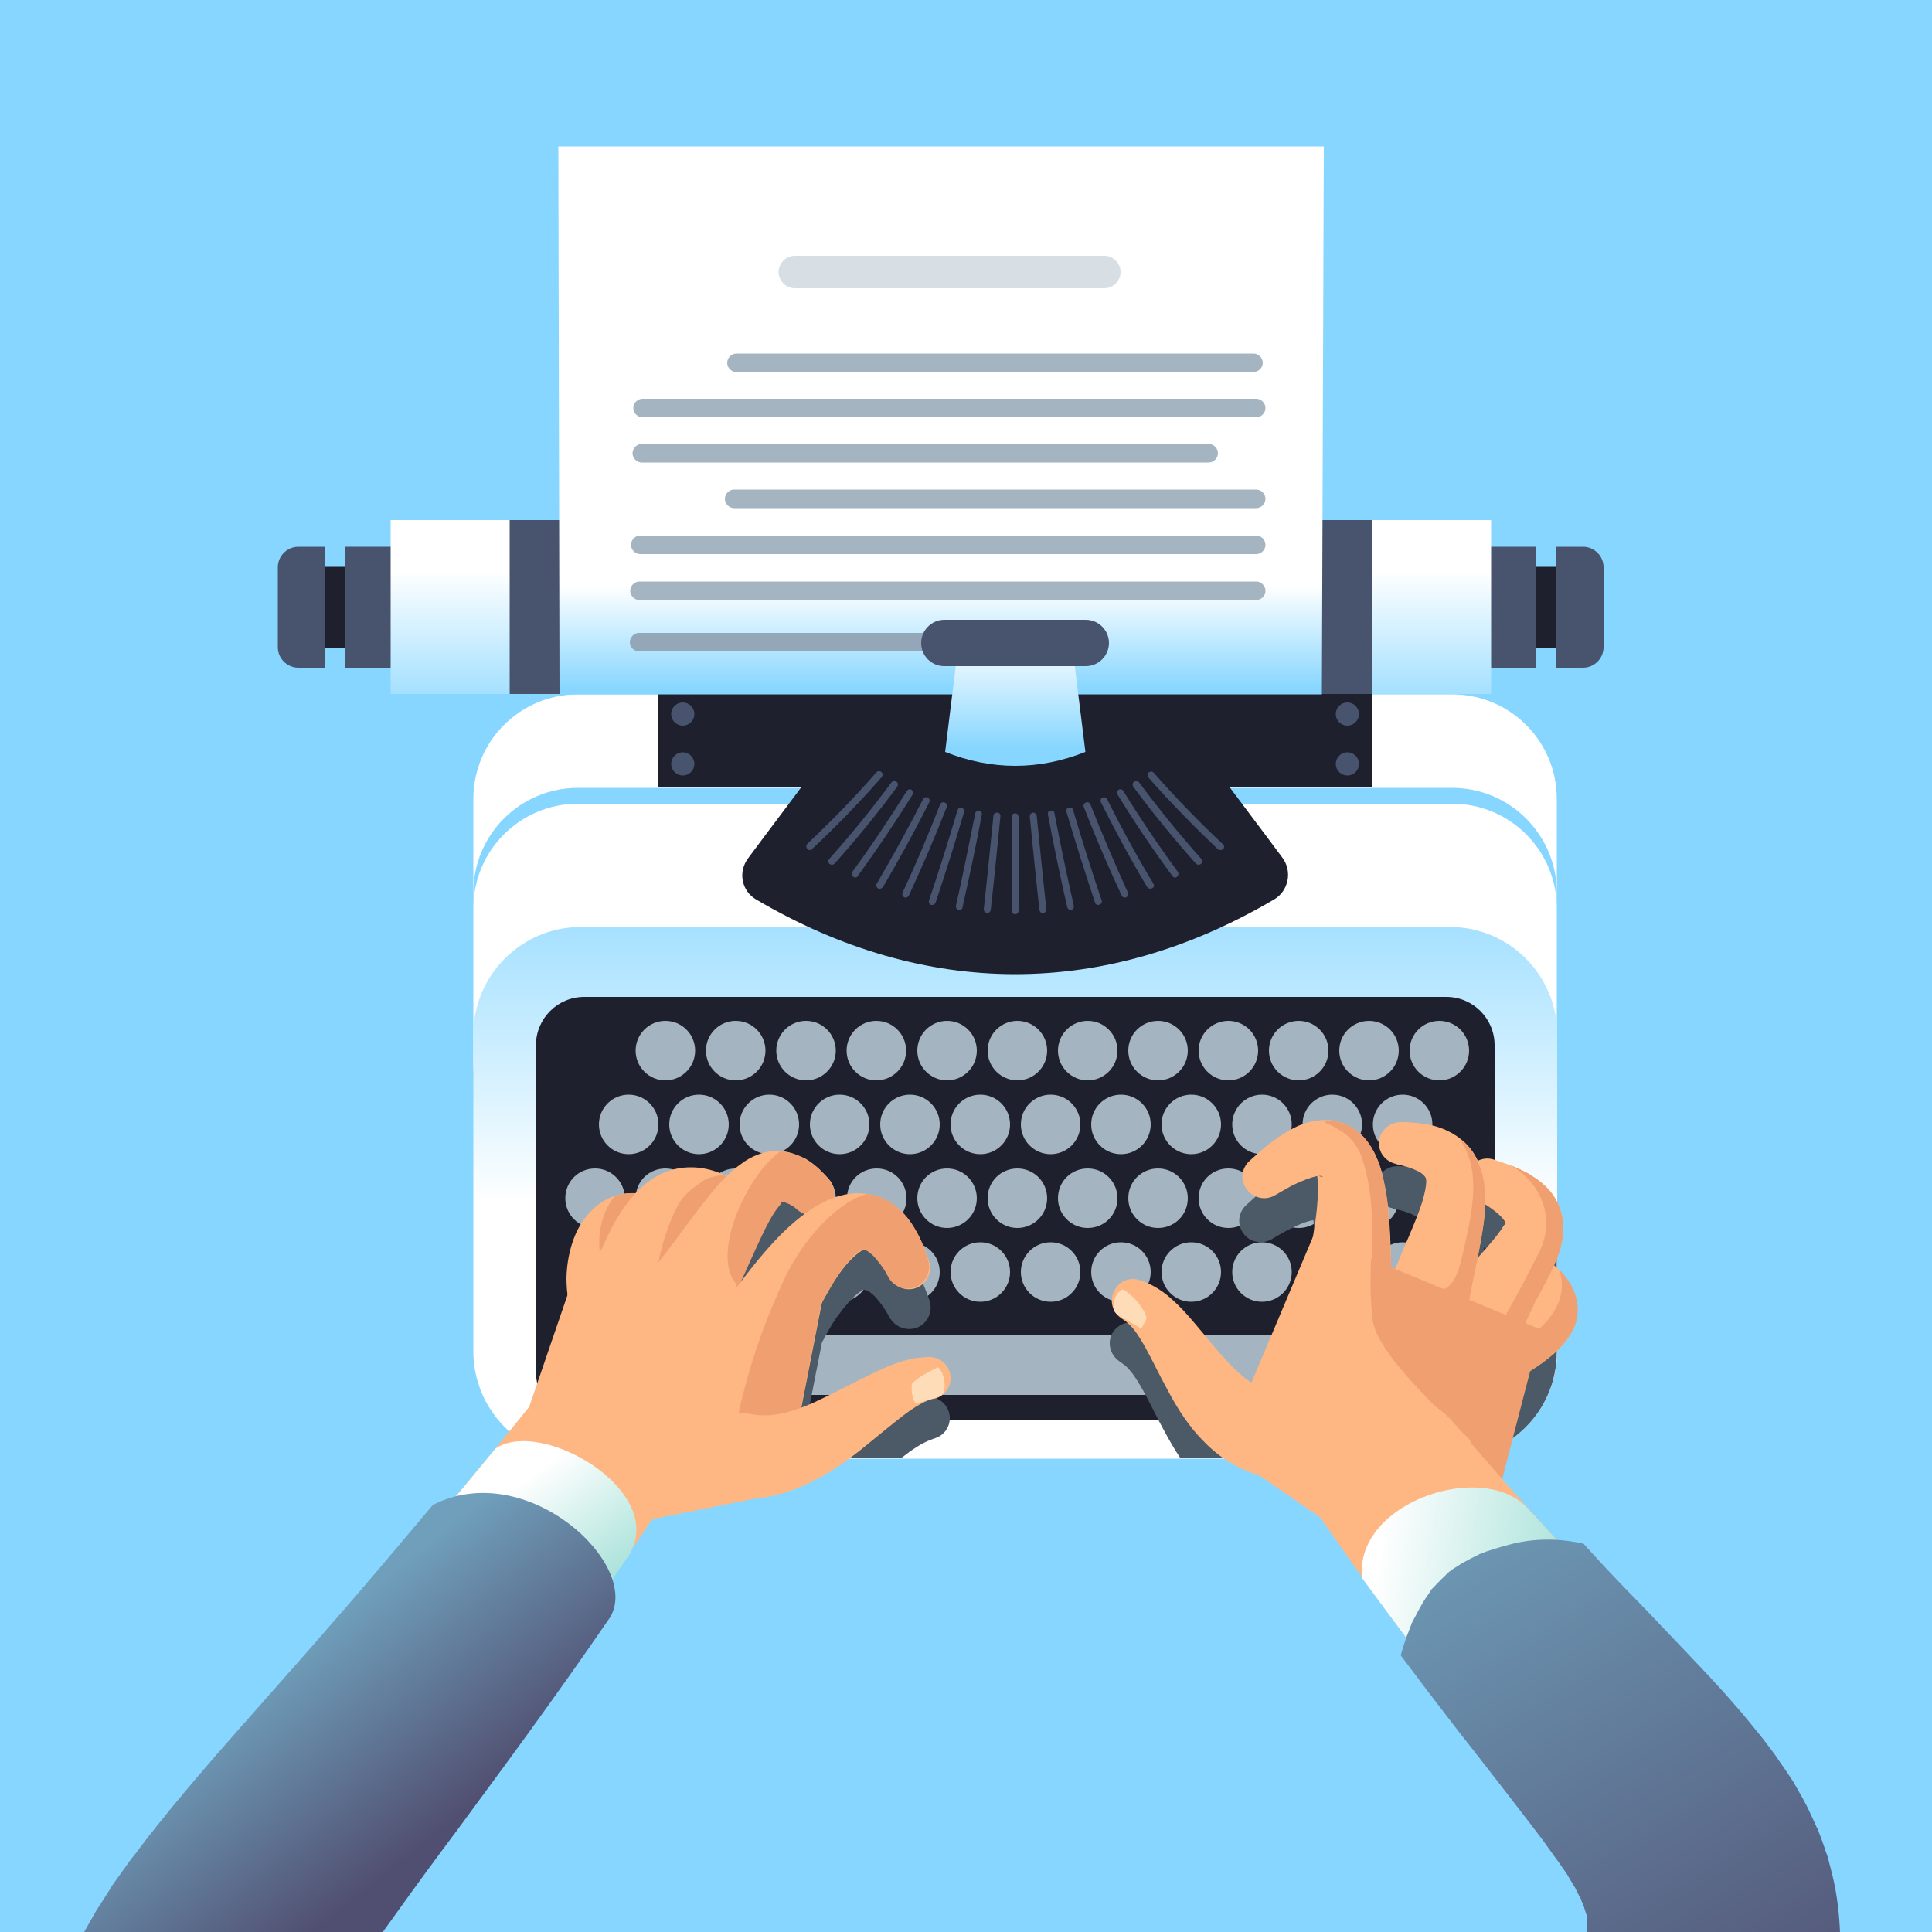 <?xml version="1.0" encoding="utf-8"?>
<!-- Generator: Adobe Illustrator 25.2.0, SVG Export Plug-In . SVG Version: 6.00 Build 0)  -->
<svg version="1.1" id="Layer_1" xmlns="http://www.w3.org/2000/svg" xmlns:xlink="http://www.w3.org/1999/xlink" x="0px" y="0px"
	 viewBox="0 0 500 500" style="enable-background:new 0 0 500 500;" xml:space="preserve">
<style type="text/css">
	.st0{fill:#86D6FF;}
	.st1{fill:#FFFFFF;}
	.st2{fill:#1F202D;}
	.st3{fill:url(#SVGID_1_);}
	.st4{fill:#A4B4C0;}
	.st5{fill:#48546E;}
	.st6{fill:url(#SVGID_2_);}
	.st7{fill:url(#SVGID_3_);}
	.st8{fill:#D8DFE4;}
	.st9{fill:#93A7B8;}
	.st10{fill:url(#SVGID_4_);}
	.st11{fill:#4C5966;}
	.st12{fill:#FEB782;}
	.st13{fill:#F09F70;}
	.st14{fill:url(#SVGID_5_);}
	.st15{fill:url(#SVGID_6_);}
	.st16{fill:#FFDCB8;}
	.st17{fill:url(#SVGID_7_);}
	.st18{fill:url(#SVGID_8_);}
</style>
<g>
	<rect class="st0" width="500" height="500"/>
	<g>
		<path class="st1" d="M402.9,275.3v-68.5c0-15-12.1-27.1-27.1-27.1H149.6c-15,0-27.1,12.1-27.1,27.1v68.5c0,15,12.1,27.1,27.1,27.1
			h226.2C390.8,302.4,402.9,290.3,402.9,275.3z"/>
		<path class="st0" d="M375.8,203.9H149.6c-15,0-27.1,12.1-27.1,27.1v4.1c0-15,12.1-27.1,27.1-27.1h226.2c15,0,27.1,12.1,27.1,27.1
			V231C402.9,216.1,390.8,203.9,375.8,203.9z"/>
		<rect x="170.4" y="179.6" class="st2" width="184.7" height="24.2"/>
		<linearGradient id="SVGID_1_" gradientUnits="userSpaceOnUse" x1="262.721" y1="311.726" x2="262.721" y2="211.543">
			<stop  offset="0" style="stop-color:#FFFFFF"/>
			<stop  offset="0.974" style="stop-color:#86D6FF"/>
		</linearGradient>
		<path class="st3" d="M122.5,267.7v82c0,15.3,12.4,27.8,27.8,27.8h224.9c15.3,0,27.8-12.4,27.8-27.8v-82
			c0-15.3-12.4-27.8-27.8-27.8H150.3C135,239.9,122.5,252.4,122.5,267.7z"/>
		<g>
			<path class="st2" d="M151.2,367.6h223.1c6.9,0,12.5-5.6,12.5-12.5v-84.6c0-6.9-5.6-12.5-12.5-12.5H151.2
				c-6.9,0-12.5,5.6-12.5,12.5v84.6C138.7,362,144.2,367.6,151.2,367.6z"/>
			<g>
				<g>
					<circle class="st4" cx="172.2" cy="271.9" r="7.7"/>
					<circle class="st4" cx="190.4" cy="271.9" r="7.7"/>
					<circle class="st4" cx="208.6" cy="271.9" r="7.7"/>
					<circle class="st4" cx="226.8" cy="271.9" r="7.7"/>
					<circle class="st4" cx="245.1" cy="271.9" r="7.7"/>
					<circle class="st4" cx="263.3" cy="271.9" r="7.7"/>
					<circle class="st4" cx="281.5" cy="271.9" r="7.7"/>
					<circle class="st4" cx="299.7" cy="271.9" r="7.7"/>
					<circle class="st4" cx="317.9" cy="271.9" r="7.7"/>
					<circle class="st4" cx="336.1" cy="271.9" r="7.7"/>
					<circle class="st4" cx="354.3" cy="271.9" r="7.7"/>
					<circle class="st4" cx="372.5" cy="271.9" r="7.7"/>
				</g>
				<g>
					<circle class="st4" cx="162.7" cy="291" r="7.7"/>
					<circle class="st4" cx="180.9" cy="291" r="7.7"/>
					<circle class="st4" cx="199.1" cy="291" r="7.7"/>
					<circle class="st4" cx="217.3" cy="291" r="7.7"/>
					<circle class="st4" cx="235.5" cy="291" r="7.7"/>
					<circle class="st4" cx="253.7" cy="291" r="7.7"/>
					<circle class="st4" cx="271.9" cy="291" r="7.7"/>
					<circle class="st4" cx="290.1" cy="291" r="7.7"/>
					<circle class="st4" cx="308.3" cy="291" r="7.7"/>
					<circle class="st4" cx="326.6" cy="291" r="7.7"/>
					<circle class="st4" cx="344.8" cy="291" r="7.7"/>
					<circle class="st4" cx="363" cy="291" r="7.7"/>
				</g>
				<g>
					<path class="st4" d="M146.3,310.1c0,4.2,3.4,7.7,7.7,7.7s7.7-3.4,7.7-7.7c0-4.2-3.4-7.7-7.7-7.7S146.3,305.8,146.3,310.1z"/>
					<path class="st4" d="M164.5,310.1c0,4.2,3.4,7.7,7.7,7.7s7.7-3.4,7.7-7.7c0-4.2-3.4-7.7-7.7-7.7S164.5,305.8,164.5,310.1z"/>
					<path class="st4" d="M182.7,310.1c0,4.2,3.4,7.7,7.7,7.7s7.7-3.4,7.7-7.7c0-4.2-3.4-7.7-7.7-7.7S182.7,305.8,182.7,310.1z"/>
					<path class="st4" d="M200.9,310.1c0,4.2,3.4,7.7,7.7,7.7s7.7-3.4,7.7-7.7c0-4.2-3.4-7.7-7.7-7.7S200.9,305.8,200.9,310.1z"/>
					<path class="st4" d="M219.2,310.1c0,4.2,3.4,7.7,7.7,7.7s7.7-3.4,7.7-7.7c0-4.2-3.4-7.7-7.7-7.7S219.2,305.8,219.2,310.1z"/>
					<path class="st4" d="M237.4,310.1c0,4.2,3.4,7.7,7.7,7.7c4.2,0,7.7-3.4,7.7-7.7c0-4.2-3.4-7.7-7.7-7.7
						C240.8,302.4,237.4,305.8,237.4,310.1z"/>
					<path class="st4" d="M255.6,310.1c0,4.2,3.4,7.7,7.7,7.7c4.2,0,7.7-3.4,7.7-7.7c0-4.2-3.4-7.7-7.7-7.7
						C259,302.4,255.6,305.8,255.6,310.1z"/>
					<path class="st4" d="M273.8,310.1c0,4.2,3.4,7.7,7.7,7.7s7.7-3.4,7.7-7.7c0-4.2-3.4-7.7-7.7-7.7S273.8,305.8,273.8,310.1z"/>
					<path class="st4" d="M292,310.1c0,4.2,3.4,7.7,7.7,7.7s7.7-3.4,7.7-7.7c0-4.2-3.4-7.7-7.7-7.7S292,305.8,292,310.1z"/>
					<path class="st4" d="M310.2,310.1c0,4.2,3.4,7.7,7.7,7.7s7.7-3.4,7.7-7.7c0-4.2-3.4-7.7-7.7-7.7S310.2,305.8,310.2,310.1z"/>
					<path class="st4" d="M328.4,310.1c0,4.2,3.4,7.7,7.7,7.7s7.7-3.4,7.7-7.7c0-4.2-3.4-7.7-7.7-7.7S328.4,305.8,328.4,310.1z"/>
					<path class="st4" d="M346.6,310.1c0,4.2,3.4,7.7,7.7,7.7s7.7-3.4,7.7-7.7c0-4.2-3.4-7.7-7.7-7.7S346.6,305.8,346.6,310.1z"/>
				</g>
				<g>
					<circle class="st4" cx="162.7" cy="329.2" r="7.7"/>
					<circle class="st4" cx="180.9" cy="329.2" r="7.7"/>
					<circle class="st4" cx="199.1" cy="329.2" r="7.7"/>
					<circle class="st4" cx="217.3" cy="329.2" r="7.7"/>
					<circle class="st4" cx="235.5" cy="329.2" r="7.7"/>
					<circle class="st4" cx="253.7" cy="329.2" r="7.7"/>
					<circle class="st4" cx="271.9" cy="329.2" r="7.7"/>
					<circle class="st4" cx="290.1" cy="329.2" r="7.7"/>
					<circle class="st4" cx="308.3" cy="329.2" r="7.7"/>
					<circle class="st4" cx="326.6" cy="329.2" r="7.7"/>
					<circle class="st4" cx="344.8" cy="329.2" r="7.7"/>
					<circle class="st4" cx="363" cy="329.2" r="7.7"/>
				</g>
				<path class="st4" d="M337.1,361H188.6c-4.2,0-7.7-3.4-7.7-7.7l0,0c0-4.2,3.4-7.7,7.7-7.7h148.5c4.2,0,7.7,3.4,7.7,7.7l0,0
					C344.8,357.6,341.3,361,337.1,361z"/>
			</g>
		</g>
		<g>
			<path class="st2" d="M195.7,232.8c43.7,25.7,90.2,25.8,134,0c3.8-2.2,4.8-7.3,2.2-10.8c-5.4-7.3-10.9-14.5-16.3-21.8
				c-2.2-2.9-9.4-2-9.4-2l-86.8,0c0,0-7.2-1-9.4,2c-5.4,7.3-10.9,14.5-16.3,21.8C190.9,225.6,191.9,230.6,195.7,232.8z"/>
			<g>
				<g>
					<path class="st5" d="M209.6,220c-0.2,0-0.5-0.1-0.7-0.3c-0.3-0.4-0.3-0.9,0-1.3c6.3-5.9,12.3-12.1,17.9-18.5
						c0.3-0.4,0.9-0.4,1.3-0.1c0.4,0.3,0.4,0.9,0.1,1.3c-5.6,6.4-11.7,12.7-18,18.6C210.1,220,209.8,220,209.6,220z"/>
				</g>
				<g>
					<path class="st5" d="M215.3,223.8c-0.2,0-0.4-0.1-0.6-0.2c-0.4-0.3-0.4-0.9-0.1-1.3c5.7-6.4,11.1-13,16.1-19.8
						c0.3-0.4,0.9-0.5,1.3-0.2c0.4,0.3,0.5,0.9,0.2,1.3c-5,6.8-10.5,13.5-16.2,19.9C215.8,223.7,215.5,223.8,215.3,223.8z"/>
				</g>
				<g>
					<path class="st5" d="M221.3,227.1c-0.2,0-0.4-0.1-0.5-0.2c-0.4-0.3-0.5-0.9-0.2-1.3c5-6.8,9.7-13.9,14.1-20.9
						c0.3-0.4,0.8-0.6,1.2-0.3c0.4,0.3,0.6,0.8,0.3,1.2c-4.4,7.1-9.2,14.2-14.2,21.1C221.9,227,221.6,227.1,221.3,227.1z"/>
				</g>
				<g>
					<path class="st5" d="M227.7,230c-0.2,0-0.3,0-0.5-0.1c-0.4-0.3-0.6-0.8-0.3-1.2c4.2-7.2,8.3-14.6,12-21.9
						c0.2-0.4,0.8-0.6,1.2-0.4c0.4,0.2,0.6,0.8,0.4,1.2c-3.7,7.4-7.8,14.8-12,22C228.3,229.8,228,230,227.7,230z"/>
				</g>
				<g>
					<path class="st5" d="M234.4,232.3c-0.1,0-0.3,0-0.4-0.1c-0.4-0.2-0.6-0.7-0.4-1.2c3.5-7.5,6.7-15.1,9.7-22.8
						c0.2-0.5,0.7-0.7,1.2-0.5c0.5,0.2,0.7,0.7,0.5,1.2c-3,7.7-6.3,15.3-9.8,22.9C235,232.1,234.7,232.3,234.4,232.3z"/>
				</g>
				<g>
					<path class="st5" d="M241.3,234.2c-0.1,0-0.2,0-0.3,0c-0.5-0.2-0.7-0.7-0.6-1.1c2.6-7.7,5.1-15.6,7.4-23.4
						c0.1-0.5,0.6-0.7,1.1-0.6c0.5,0.1,0.7,0.6,0.6,1.1c-2.3,7.8-4.8,15.7-7.4,23.5C242,233.9,241.6,234.2,241.3,234.2z"/>
				</g>
				<g>
					<path class="st5" d="M248.3,235.5c-0.1,0-0.1,0-0.2,0c-0.5-0.1-0.8-0.6-0.7-1.1c1.8-7.9,3.4-16,5-23.9c0.1-0.5,0.6-0.8,1-0.7
						c0.5,0.1,0.8,0.6,0.7,1c-1.5,8-3.2,16-5,24C249.1,235.2,248.7,235.5,248.3,235.5z"/>
				</g>
				<g>
					<path class="st5" d="M255.5,236.3C255.5,236.3,255.4,236.3,255.5,236.3c-0.6-0.1-0.9-0.5-0.9-1c0.9-8.1,1.7-16.2,2.5-24.2
						c0-0.5,0.5-0.8,1-0.8c0.5,0,0.9,0.5,0.8,1c-0.8,8-1.6,16.2-2.5,24.2C256.3,236,255.9,236.3,255.5,236.3z"/>
				</g>
				<g>
					<path class="st5" d="M262.7,236.6c-0.5,0-0.9-0.4-0.9-0.9v-24.3c0-0.5,0.4-0.9,0.9-0.9c0.5,0,0.9,0.4,0.9,0.9v24.3
						C263.6,236.2,263.2,236.6,262.7,236.6z"/>
				</g>
				<g>
					<path class="st5" d="M269.9,236.3c-0.5,0-0.8-0.3-0.9-0.8c-0.9-8.1-1.7-16.2-2.5-24.2c0-0.5,0.3-0.9,0.8-1c0.5,0,0.9,0.3,1,0.8
						c0.8,8,1.6,16.1,2.5,24.2C270.9,235.8,270.5,236.2,269.9,236.3C270,236.3,270,236.3,269.9,236.3z"/>
				</g>
				<g>
					<path class="st5" d="M277.1,235.5c-0.4,0-0.8-0.3-0.9-0.7c-1.8-7.9-3.5-16-5-24c-0.1-0.5,0.2-1,0.7-1c0.5-0.1,1,0.2,1,0.7
						c1.5,7.9,3.2,16,5,23.9c0.1,0.5-0.2,1-0.7,1.1C277.2,235.5,277.2,235.5,277.1,235.5z"/>
				</g>
				<g>
					<path class="st5" d="M284.2,234.2c-0.4,0-0.7-0.2-0.8-0.6c-2.6-7.8-5.1-15.7-7.4-23.5c-0.1-0.5,0.1-1,0.6-1.1
						c0.5-0.1,1,0.1,1.1,0.6c2.3,7.8,4.8,15.7,7.4,23.4c0.2,0.5-0.1,1-0.6,1.1C284.4,234.2,284.3,234.2,284.2,234.2z"/>
				</g>
				<g>
					<path class="st5" d="M291.1,232.3c-0.3,0-0.7-0.2-0.8-0.5c-3.5-7.5-6.8-15.2-9.8-22.9c-0.2-0.5,0-1,0.5-1.2
						c0.5-0.2,1,0,1.2,0.5c3,7.6,6.3,15.3,9.7,22.8c0.2,0.4,0,1-0.4,1.2C291.3,232.3,291.2,232.3,291.1,232.3z"/>
				</g>
				<g>
					<path class="st5" d="M297.7,230c-0.3,0-0.6-0.2-0.8-0.4c-4.3-7.2-8.3-14.6-12-22c-0.2-0.4,0-1,0.4-1.2c0.4-0.2,1,0,1.2,0.4
						c3.7,7.4,7.7,14.8,12,21.9c0.3,0.4,0.1,1-0.3,1.2C298,229.9,297.9,230,297.7,230z"/>
				</g>
				<g>
					<path class="st5" d="M304.1,227.1c-0.3,0-0.5-0.1-0.7-0.4c-5-6.8-9.8-13.9-14.2-21.1c-0.3-0.4-0.1-1,0.3-1.2
						c0.4-0.3,1-0.1,1.2,0.3c4.4,7.1,9.1,14.1,14.1,20.9c0.3,0.4,0.2,1-0.2,1.3C304.5,227.1,304.3,227.1,304.1,227.1z"/>
				</g>
				<g>
					<path class="st5" d="M310.2,223.8c-0.2,0-0.5-0.1-0.7-0.3c-5.7-6.4-11.2-13.1-16.2-19.9c-0.3-0.4-0.2-1,0.2-1.3
						c0.4-0.3,1-0.2,1.3,0.2c5,6.7,10.4,13.4,16.1,19.8c0.3,0.4,0.3,0.9-0.1,1.3C310.6,223.7,310.4,223.8,310.2,223.8z"/>
				</g>
				<g>
					<path class="st5" d="M315.8,220c-0.2,0-0.4-0.1-0.6-0.2c-6.3-6-12.4-12.2-18-18.6c-0.3-0.4-0.3-0.9,0.1-1.3
						c0.4-0.3,0.9-0.3,1.3,0.1c5.6,6.4,11.6,12.6,17.9,18.5c0.4,0.3,0.4,0.9,0,1.3C316.3,219.9,316.1,220,315.8,220z"/>
				</g>
			</g>
		</g>
		<g>
			<rect x="75.8" y="146.7" class="st2" width="335.4" height="21"/>
			<g>
				<path class="st5" d="M402.8,141.5v31.3h6.9c2.9,0,5.3-2.4,5.3-5.3v-20.7c0-2.9-2.4-5.3-5.3-5.3H402.8z"/>
				<path class="st5" d="M84.1,141.5v31.3h-6.9c-2.9,0-5.3-2.4-5.3-5.3v-20.7c0-2.9,2.4-5.3,5.3-5.3H84.1z"/>
			</g>
			<rect x="89.4" y="141.5" class="st5" width="308.2" height="31.3"/>
			<linearGradient id="SVGID_2_" gradientUnits="userSpaceOnUse" x1="243.465" y1="147.787" x2="243.465" y2="191.437">
				<stop  offset="0" style="stop-color:#FFFFFF"/>
				<stop  offset="0.974" style="stop-color:#86D6FF"/>
			</linearGradient>
			<rect x="101.1" y="134.6" class="st6" width="284.8" height="45"/>
			<rect x="131.9" y="134.6" class="st5" width="223.1" height="45"/>
		</g>
		<g>
			<linearGradient id="SVGID_3_" gradientUnits="userSpaceOnUse" x1="243.591" y1="151.577" x2="243.591" y2="179.221">
				<stop  offset="0" style="stop-color:#FFFFFF"/>
				<stop  offset="0.974" style="stop-color:#86D6FF"/>
			</linearGradient>
			<polygon class="st7" points="144.8,179.7 342.1,179.7 342.6,37.9 144.5,37.9 			"/>
			<g>
				<g>
					<path class="st8" d="M285.8,74.6h-80.1c-2.3,0-4.2-1.9-4.2-4.2c0-2.3,1.9-4.2,4.2-4.2h80.1c2.3,0,4.2,1.9,4.2,4.2
						C290,72.7,288.1,74.6,285.8,74.6z"/>
				</g>
				<g>
					<path class="st4" d="M324.3,96.3H190.6c-1.3,0-2.4-1.1-2.4-2.4s1.1-2.4,2.4-2.4h133.8c1.3,0,2.4,1.1,2.4,2.4
						S325.7,96.3,324.3,96.3z"/>
				</g>
				<g>
					<path class="st4" d="M325.1,108H166.3c-1.3,0-2.4-1.1-2.4-2.4s1.1-2.4,2.4-2.4h158.8c1.3,0,2.4,1.1,2.4,2.4
						S326.4,108,325.1,108z"/>
				</g>
				<g>
					<path class="st4" d="M312.8,119.7H166.1c-1.3,0-2.4-1.1-2.4-2.4s1.1-2.4,2.4-2.4h146.7c1.3,0,2.4,1.1,2.4,2.4
						S314.1,119.7,312.8,119.7z"/>
				</g>
				<g>
					<path class="st4" d="M325.1,131.5H190c-1.3,0-2.4-1.1-2.4-2.4s1.1-2.4,2.4-2.4h135.1c1.3,0,2.4,1.1,2.4,2.4
						S326.4,131.5,325.1,131.5z"/>
				</g>
				<g>
					<path class="st4" d="M325.1,143.4H165.7c-1.3,0-2.4-1.1-2.4-2.4c0-1.3,1.1-2.4,2.4-2.4h159.4c1.3,0,2.4,1.1,2.4,2.4
						C327.5,142.3,326.4,143.4,325.1,143.4z"/>
				</g>
				<g>
					<path class="st4" d="M325.1,155.3H165.5c-1.3,0-2.4-1.1-2.4-2.4s1.1-2.4,2.4-2.4h159.6c1.3,0,2.4,1.1,2.4,2.4
						S326.4,155.3,325.1,155.3z"/>
				</g>
				<g>
					<path class="st9" d="M268.8,168.6H165.4c-1.3,0-2.4-1.1-2.4-2.4s1.1-2.4,2.4-2.4h103.4c1.3,0,2.4,1.1,2.4,2.4
						S270.1,168.6,268.8,168.6z"/>
				</g>
			</g>
		</g>
		<g>
			<linearGradient id="SVGID_4_" gradientUnits="userSpaceOnUse" x1="262.722" y1="165.474" x2="262.722" y2="194.415">
				<stop  offset="0" style="stop-color:#FFFFFF"/>
				<stop  offset="0.974" style="stop-color:#86D6FF"/>
			</linearGradient>
			<path class="st10" d="M244.6,194.6c12.1,4.8,24.2,4.8,36.3,0l-3.6-29.1h-29.1L244.6,194.6z"/>
			<path class="st5" d="M244.4,172.4H281c3.3,0,6-2.7,6-6l0,0c0-3.3-2.7-6-6-6h-36.6c-3.3,0-6,2.7-6,6l0,0
				C238.4,169.8,241.1,172.4,244.4,172.4z"/>
		</g>
		<g>
			<circle class="st5" cx="176.7" cy="184.8" r="3"/>
			<circle class="st5" cx="176.7" cy="197.7" r="3"/>
		</g>
		<g>
			<circle class="st5" cx="348.7" cy="184.8" r="3"/>
			<circle class="st5" cx="348.7" cy="197.7" r="3"/>
		</g>
	</g>
	<g>
		<path class="st11" d="M134.8,377.3h98.5c1.3-1,2.6-2,3.9-2.8c1.5-1,2.9-1.6,4-2l0.8-0.3c2.3-0.7,3.9-2.9,3.8-5.4
			c-0.1-3-2.7-5.4-5.7-5.3c-3.1,0.1-5.9,0.9-8.2,1.7c-2.4,0.9-4.6,1.9-6.6,2.9c-4.1,2-7.9,4.1-11.6,5.8c-2.1,1-4.2,1.9-6.3,2.7
			l5.3-27.1c0,0,0-0.1,0-0.1c0.1-0.1,0.1-0.2,0.2-0.3c0.4-0.8,0.9-1.6,1.3-2.4c0.1-0.2,0.3-0.4,0.4-0.7c0.1-0.2,0.2-0.3,0.3-0.5
			c0.3-0.5,0.6-1.1,1-1.6c0.3-0.5,0.7-1.1,1.1-1.6c0,0,0-0.1,0.1-0.1c0.4-0.5,0.7-1,1.1-1.5c0.1-0.1,0.1-0.1,0.2-0.2
			c0.7-0.9,1.5-1.8,2.2-2.5c0.7-0.7,1.4-1.3,1.9-1.6c0,0,0,0,0,0c0.1-0.1,0.2-0.2,0.3-0.2c0,0,0,0,0,0l0.1-0.1c0,0,0.1,0,0.1-0.1
			l0.2-0.2c0,0,0,0,0.1,0c0.1,0,0.1,0,0.2,0c0,0,0,0,0.1,0c0,0,0.1,0,0.1,0c0.2,0,0.4,0.1,0.7,0.2c0.6,0.2,1.3,0.9,1.9,1.4
			c0.3,0.3,0.6,0.6,0.8,0.9c0.9,1.1,1.8,2.3,2.6,3.7c0.4,0.7,0.6,1.1,0.6,1.1c0.2,0.3,0.4,0.6,0.6,0.8c1.4,1.7,3.8,2.5,6.1,1.8
			c2.9-0.9,4.5-4.1,3.6-7c-0.1-0.4-0.3-0.8-0.4-1.1c-0.1-0.3-0.2-0.7-0.4-1.1c-0.3-0.8-0.7-1.8-1.2-2.9c-0.3-0.5-0.5-1.1-0.8-1.7
			c0,0,0-0.1-0.1-0.1c0,0,0,0,0,0c-0.3-0.5-0.6-1.1-1-1.6c0-0.1-0.1-0.1-0.1-0.2c0,0-0.1-0.1-0.1-0.1c-0.6-1-1.4-2-2.3-3
			c0,0-0.1-0.1-0.1-0.1c-0.5-0.5-1-1-1.5-1.5c-0.2-0.1-0.3-0.3-0.5-0.4c-0.1-0.1-0.2-0.1-0.2-0.2c0,0-0.1,0-0.1-0.1
			c-0.3-0.2-0.6-0.4-0.9-0.6c-0.1-0.1-0.2-0.1-0.3-0.2c-0.3-0.2-0.7-0.4-1-0.6c0,0,0,0,0,0c-0.8-0.4-1.7-0.8-2.6-1.1
			c-0.1,0-0.1-0.1-0.2-0.1c-0.1,0-0.1,0-0.2,0c-0.1,0-0.1,0-0.2-0.1c-0.3-0.1-0.6-0.1-0.8-0.2c-0.1,0-0.3-0.1-0.4-0.1
			c-0.1,0-0.2,0-0.2-0.1c0,0,0,0,0,0c-1.4-0.2-2.9-0.3-4.3-0.1c-1.6,0.2-3.1,0.5-4.4,1c0.3-1.6-0.1-3.2-1.3-4.5
			c-0.2-0.3-0.5-0.6-0.8-0.8c-0.1-0.1-0.1-0.1-0.2-0.2c-0.1-0.1-0.2-0.2-0.3-0.3c-0.1-0.1-0.3-0.3-0.4-0.4c-0.1,0-0.1-0.1-0.2-0.2
			c-0.3-0.3-0.6-0.5-0.9-0.8c0,0,0,0-0.1-0.1c0,0-0.1-0.1-0.1-0.1c-0.4-0.3-0.7-0.6-1.2-1c0,0-0.1,0-0.1-0.1c0,0,0,0,0,0
			c-0.4-0.3-0.8-0.6-1.3-0.9c-0.2-0.1-0.3-0.2-0.5-0.3c0,0-0.1-0.1-0.1-0.1c0,0,0,0,0,0c0,0-0.1,0-0.1-0.1c-0.3-0.2-0.6-0.3-1-0.5
			c0,0,0,0,0,0c-0.3-0.2-0.7-0.3-1.1-0.5c-0.1,0-0.2-0.1-0.3-0.1c-0.3-0.1-0.6-0.2-0.9-0.3c-0.2-0.1-0.4-0.1-0.6-0.2
			c-0.2,0-0.3-0.1-0.5-0.1c-0.2,0-0.3-0.1-0.5-0.1c-0.1,0-0.3,0-0.5-0.1c-0.1,0-0.3,0-0.4,0c-0.3,0-0.5-0.1-0.8-0.1c0,0-0.1,0-0.1,0
			c0,0,0,0,0,0c-1.4-0.1-2.8,0.1-4.2,0.4c-1.9,0.5-3.5,1.3-4.9,2.2c-1.3,0.9-2.5,1.8-3.5,2.7c-0.4,0.4-0.8,0.7-1.1,1.1
			c-0.1-0.1-0.2-0.1-0.3-0.2c-0.1,0-0.1-0.1-0.2-0.1c0,0,0,0,0,0c-1.5-0.7-3.1-1.2-4.9-1.6c-2.4-0.5-5.3-0.7-8.2,0.1
			c-1.5,0.3-2.9,0.9-4.2,1.6c-1.3,0.7-2.5,1.5-3.5,2.4c-0.9,0.7-1.7,1.5-2.4,2.3c-0.4,0-0.9,0-1.4,0c0,0-0.1,0-0.1,0
			c-0.4,0-0.9,0.1-1.3,0.1c-0.2,0-0.5,0.1-0.7,0.1c-0.3,0.1-0.5,0.1-0.8,0.2c-0.7,0.2-1.4,0.4-2.1,0.7c-2.1,1-4,2.4-5.4,4.1
			c-1.5,1.6-2.5,3.4-3.4,5.3c-1.6,3.7-2.3,7.5-2.4,11.3c0,1.4,0.1,2.9,0.2,4.3l-9.9,29.1C136.2,375.6,135.5,376.4,134.8,377.3z
			 M192.1,341.1c0.3-0.6,0.6-1.3,0.9-1.9c0.8-1.7,1.5-3.5,2.3-5.1c0.1-0.3,0.3-0.6,0.4-0.8c0.3-0.6,0.6-1.2,0.8-1.8
			c0.1-0.2,0.2-0.4,0.3-0.6c0.4-0.8,0.8-1.6,1.2-2.4c0,0,0,0,0,0c0.3-0.6,0.6-1.1,0.8-1.6c0.1-0.1,0.1-0.2,0.2-0.3
			c0.3-0.5,0.5-1,0.8-1.4c0,0,0,0,0,0c0,0,0,0,0,0c0.2-0.3,0.4-0.6,0.6-0.9c0.1-0.1,0.2-0.3,0.3-0.4c0.1-0.1,0.1-0.2,0.2-0.3
			c0.2-0.2,0.3-0.4,0.4-0.6c0,0,0.1-0.1,0.1-0.1c0.1-0.2,0.2-0.3,0.3-0.4c0,0,0.1-0.1,0.1-0.1c0.1-0.1,0.1-0.2,0.1-0.2c0,0,0,0,0,0
			c0,0,0-0.1,0-0.1c0,0,0,0,0,0c0,0,0,0,0,0c0,0,0-0.1,0-0.1c0,0,0,0,0-0.1c0,0,0,0,0,0c0.1-0.1,0.2-0.1,0.4-0.1c0.1,0,0.2,0,0.3,0
			c0.1,0,0.2,0,0.3,0.1c0.2,0,0.4,0.1,0.6,0.2c0.1,0,0.2,0.1,0.3,0.1c0.7,0.3,1.5,0.8,2.3,1.3c0.1,0.1,0.2,0.2,0.3,0.2
			c0.3,0.2,0.4,0.3,0.4,0.3c0.3,0.2,0.5,0.4,0.8,0.5c0.1,0.1,0.3,0.1,0.5,0.2c-1.5,1.1-2.9,2.3-4.2,3.5c-1.9,1.8-3.7,3.6-5.3,5.4
			c-2.5,2.8-4.9,5.7-7.1,8.7C191.8,341.7,192,341.4,192.1,341.1z"/>
		<g>
			<g>
				<path class="st12" d="M167.7,318.2c-1.1-0.2-2.1-0.2-3,0c-0.8,0.2-1.5,0.5-1.9,1c-0.9,0.9-1.6,2.3-2,4.3
					c-0.3,1.9-0.2,4.1,0.3,6.2c0.5,2.1,1.4,4,2.5,5.5c2.7,3.8,1.8,9-2,11.7c-3.8,2.7-9,1.8-11.7-2c-0.4-0.6-0.8-1.3-1-1.9l-0.3-0.7
					c-1.4-3.8-2-7.7-2-11.6c0.1-3.8,0.8-7.7,2.4-11.4c0.8-1.8,1.9-3.6,3.4-5.3c1.5-1.6,3.3-3.1,5.4-4c2.1-1,4.5-1.3,6.6-1.2
					c2.1,0.1,4.1,0.7,5.8,1.4c2.1,0.9,3.1,3.4,2.2,5.5c-0.8,1.8-2.6,2.8-4.5,2.5L167.7,318.2z"/>
				<path class="st13" d="M170.1,310.3c0,0-0.1-0.1-0.4-0.2c-0.1,0-0.3-0.1-0.4-0.2c-0.2-0.1-0.3-0.2-0.7-0.3
					c-0.7-0.2-1.5-0.4-2.4-0.6c-0.9-0.2-2-0.2-3.3-0.2c-1.1,0.1-2.3,0.3-3.5,0.6c-3.4,2.8-9.8,18.1,5,30.3c0.2,0.4,0.4,0.8,0.6,1.2
					c0.3-2-0.1-4-1.3-5.8c0,0,0-0.1-0.1-0.2c-0.1-0.1-0.2-0.3-0.4-0.6c-0.2-0.3-0.4-0.6-0.6-1c-0.2-0.4-0.4-0.9-0.6-1.4
					c-0.2-0.5-0.4-1.2-0.6-1.8c-0.2-0.7-0.3-1.4-0.4-2.1c-0.2-1.5-0.2-3.1,0-4.5c0.1-0.7,0.3-1.4,0.5-2c0.2-0.6,0.5-1.1,0.8-1.5
					c0.3-0.4,0.6-0.7,0.9-1c0.3-0.3,0.7-0.5,1.1-0.6c0.4-0.1,0.8-0.2,1.3-0.3c0.5,0,0.8,0,1-0.1c0.1,0,0.4,0,0.5,0.1
					c0.2,0,0.3,0.1,0.5,0.1c0.3,0,0.4,0.1,0.4,0.1c1.9,0.3,3.8-0.7,4.6-2.5C173.3,313.6,172.3,311.1,170.1,310.3L170.1,310.3z"/>
				<path class="st12" d="M188.9,317.6c-2.9-1-5.8-1.7-7.8-1.4c-1,0.1-1.6,0.4-1.9,0.8c-0.3,0.4-0.5,0.7-0.9,1.4
					c-0.7,1.3-1.5,3.6-2.1,6.4c-0.6,2.7-1.1,5.8-1.4,8.9c-0.7,6.1-6.2,10.4-12.3,9.7c-6.1-0.7-10.4-6.2-9.7-12.3
					c0.1-1,0.4-1.9,0.7-2.8l0.1-0.2c1.4-3.4,2.9-6.9,4.8-10.5c1-1.8,2-3.6,3.4-5.5c1.3-1.8,2.9-3.8,5-5.5c1-0.9,2.3-1.7,3.5-2.4
					c1.3-0.7,2.7-1.2,4.2-1.6c2.9-0.7,5.8-0.6,8.2-0.1c2.4,0.5,4.5,1.4,6.3,2.3c1.8,0.9,3.5,2,5.1,3.1c2.5,1.7,3.2,5.2,1.4,7.7
					c-1.5,2.1-4.1,2.9-6.4,2.1L188.9,317.6z"/>
				<path class="st13" d="M192.5,306.8c-0.6-0.3-1.3-0.8-2.1-1.2c-0.8-0.5-1.7-0.9-2.9-1.4c-0.6-0.3-4.1,0.5-5.1,1.1
					c-2.8,1.9-5.4,3.7-7,6.7c-2.7,5.1-4.5,11.2-5.4,17c0,0.4-0.2,1.9-0.3,2.2c-0.1,1-0.2,1.9-0.3,2.9c-0.2,2.1-0.3,4.3-0.4,6.4
					c0,0.5,0,1,0,1.6c3.1-1.6,5.3-4.7,5.8-8.4c0,0,0.1-0.6,0.2-1.6c0.1-1,0.3-2.5,0.6-4.1c0.3-1.6,0.6-3.5,1.1-5.3
					c0.2-0.9,0.5-1.7,0.8-2.5c0.3-0.7,0.6-1.4,0.8-1.8c0.3-0.5,0.4-0.8,0.6-1.1c0.2-0.3,0.4-0.5,0.9-0.7c0.4-0.2,1-0.3,1.7-0.4
					c0.7-0.1,1.4,0,2.1,0.1c0.7,0.1,1.4,0.2,2.1,0.4c0.6,0.1,1.1,0.3,1.6,0.4c1.1,0.4,1.7,0.6,1.7,0.6l0,0c2.3,0.8,5,0,6.5-2.1
					c1.8-2.5,1.1-6-1.4-7.7C194,307.8,193.5,307.4,192.5,306.8z"/>
				<path class="st12" d="M206.9,313.2c-1.4-1-2.8-1.8-3.8-2.1c-0.5-0.1-0.8-0.1-1,0c-0.1,0.1-0.1,0.2-0.1,0.3
					c-0.1,0.1-0.2,0.4-0.5,0.7c-0.3,0.4-0.7,0.8-1.1,1.4c-0.8,1.2-1.6,2.7-2.5,4.3c-1.7,3.3-3.3,7-5,10.7c-1.7,3.8-3.5,7.7-5.4,11.6
					l0,0.1c-2.7,5.5-9.3,7.7-14.8,5c-5.5-2.7-7.7-9.3-5-14.8c0.4-0.7,0.8-1.4,1.3-2c2.5-3,4.9-6.2,7.3-9.5c2.5-3.3,5-6.7,7.9-10.3
					c1.5-1.8,3.1-3.6,5.1-5.4c1-0.9,2.2-1.8,3.5-2.7c1.4-0.9,3-1.7,4.9-2.2c1.9-0.5,4-0.6,5.9-0.2c1.9,0.4,3.5,1.1,4.9,1.8
					c2.7,1.6,4.4,3.5,6,5.3c2,2.3,1.8,5.8-0.5,7.8c-2,1.8-4.9,1.8-6.9,0.3L206.9,313.2z"/>
				<path class="st13" d="M214.5,305.2c0,0-0.1-0.1-0.4-0.4c-0.1-0.1-0.3-0.3-0.4-0.5c-0.1-0.1-0.2-0.2-0.3-0.3
					c-0.1-0.1-0.3-0.3-0.4-0.4c-0.3-0.3-0.7-0.7-1.1-1.1c-0.4-0.3-0.9-0.7-1.4-1.1c-0.5-0.4-1.1-0.8-1.8-1.2
					c-0.7-0.4-1.4-0.8-2.4-1.2c-1.2-0.5-2.8-0.9-4.4-1c-8.9,6.5-17.2,25.8-12,33.4c4.2,6.2-7.2,7-8.2,14.2c2.5-1,4.7-2.8,6-5.5
					c0,0,0.4-0.7,1-2c0.6-1.3,1.5-3.1,2.5-5.2c1-2.1,2.1-4.6,3.3-7.3c1.2-2.6,2.4-5.3,3.6-7.7c0.6-1.2,1.2-2.3,1.8-3.3
					c0.6-1,1.2-1.8,1.6-2.3c0.4-0.5,0.6-0.7,0.6-0.9c0-0.1,0-0.3,0.4-0.3c0.2,0,0.4,0.1,0.7,0.1c0.3,0.1,0.5,0.2,0.8,0.3
					c0.3,0.1,0.6,0.3,0.8,0.4c0.2,0.1,0.4,0.2,0.6,0.4c0.1,0.1,0.2,0.1,0.3,0.2c0.1,0.1,0.2,0.2,0.3,0.3c0.2,0.2,0.4,0.3,0.5,0.4
					c0.3,0.2,0.4,0.3,0.4,0.3c2.1,1.5,5,1.5,7-0.3C216.3,311,216.5,307.5,214.5,305.2L214.5,305.2z"/>
				<path class="st12" d="M230.2,330.6c-1-1.7-2-3.3-3.1-4.6c-1.1-1.3-2.3-2.3-3.1-2.5c-0.4-0.2-0.7-0.1-0.8,0l-0.4,0.3
					c-0.4,0.3-1.3,0.9-2.3,1.9c-2.1,2-4.3,5.2-6.2,8.6c-2,3.4-3.8,7.1-5.4,10.9c-2.5,5.6-9,8.1-14.6,5.6s-8.1-9-5.6-14.6
					c0.3-0.7,0.7-1.3,1.1-1.9l0.1-0.1c2.8-3.8,5.7-7.6,9-11.3c3.3-3.7,6.9-7.3,11.9-10.5c2.6-1.5,5.6-3.1,9.6-3.5
					c2-0.2,4.1,0,6.1,0.5c2,0.6,3.8,1.6,5.2,2.7c2.9,2.2,4.5,4.8,5.8,7.2c1.3,2.4,2.1,4.8,2.9,7.1c1,2.9-0.6,6-3.5,7
					c-2.5,0.8-5.2-0.3-6.5-2.5L230.2,330.6z"/>
				<path class="st13" d="M226.1,309.3c-0.5-0.1-1-0.2-1.5-0.3c-5.9,1-17,10.3-23,25.1c-3.2,7.9-0.1,10.6-3.5,17.5
					c4.4,0.2,8.8-2.2,10.7-6.5l0,0c0,0,0.3-0.7,0.9-1.9c0.6-1.2,1.4-3,2.4-5c0.5-1,1.1-2.1,1.7-3.2c0.6-1.1,1.3-2.2,2-3.4
					c0.7-1.1,1.5-2.2,2.2-3.3c0.8-1,1.6-1.9,2.3-2.7c0.8-0.8,1.5-1.3,1.9-1.6c0.5-0.3,0.6-0.5,0.7-0.6c0.2-0.1,0.6-0.1,1.2,0.2
					c0.6,0.2,1.3,0.9,1.9,1.4c0.3,0.3,0.6,0.7,0.9,1c0.3,0.4,0.5,0.7,0.8,1c0.5,0.7,0.8,1.2,1.2,1.7c0.7,1.3,1.1,2,1.1,2
					c1.3,2.2,4,3.3,6.6,2.5c2.9-1,4.5-4.1,3.6-7l0,0c0,0-0.3-0.8-0.7-2.2c-0.3-0.8-0.7-1.8-1.2-2.9c-0.3-0.5-0.5-1.1-0.8-1.7
					c-0.4-0.6-0.7-1.3-1.1-1.9c-0.9-1.4-1.9-2.9-3.6-4.4C231.3,311.6,229,310,226.1,309.3z"/>
				<path class="st12" d="M133.9,373c19.5-1.2,28.7,1.8,30.7,21l38.5-7.7l9.7-49.7l-64.2-6.5L133.9,373z"/>
				<path class="st13" d="M201.6,334.1c-4.4,9.7-7.9,20.2-10.4,31.3l5.4,22.2l6.4-1.3l9.7-49.7L201.6,334.1z"/>
				<path class="st12" d="M241.1,362.1c-2.4,0.7-5.6,2.8-8.7,5.3c-3.2,2.5-6.5,5.3-10,8.1c-3.6,2.8-7.5,5.6-12.2,7.9
					c-4.6,2.3-10.2,4.3-16.4,4.5l-1.2,0.1c-6.1,0.3-11.3-4.5-11.6-10.7c-0.3-6.1,4.5-11.3,10.7-11.6c1,0,2,0.1,2.9,0.3
					c2.3,0.5,5.3,0.4,8.6-0.4c3.3-0.8,6.9-2.3,10.5-4.1c3.7-1.8,7.5-3.8,11.6-5.8c1.1-0.5,2-1,3.2-1.5c1.1-0.5,2.2-1,3.5-1.4
					l1.8-0.6l2-0.5l1-0.2c0.4-0.1,0.7-0.1,1.1-0.1c0.8-0.1,1.5-0.2,2.2-0.2c3-0.2,5.6,2,5.9,5c0.2,2.6-1.4,4.9-3.8,5.7L241.1,362.1z
					"/>
			</g>
			<path class="st12" d="M170.6,356c-9.1-7.3-22.5-5.8-29.8,3.3l0,0c-14.3,17.9-28.9,35.4-43.9,52.7c-7.5,8.7-15.1,17.3-22.7,25.9
				c-7.6,8.7-15.4,17.4-23.2,26.7c-1.9,2.3-3.9,4.8-5.9,7.1c-2,2.4-3.9,5-5.9,7.6l-2.9,4.1l-1.5,2c-0.5,0.7-1,1.5-1.4,2.2l-2.9,4.4
				c-0.9,1.6-1.9,3.2-2.8,4.9c-0.5,1-1,2-1.6,3h66.5c0.5-0.7,1-1.5,1.5-2.2c6.3-9,13.1-18.2,20-27.6c6.9-9.3,13.8-18.7,20.6-28.2
				c13.7-19,27.2-38.2,40.1-57.7C181,375.3,179.3,362.9,170.6,356z"/>
		</g>
		<g>
			<linearGradient id="SVGID_5_" gradientUnits="userSpaceOnUse" x1="79.338" y1="423.121" x2="99.275" y2="451.033">
				<stop  offset="0" style="stop-color:#FFFFFF"/>
				<stop  offset="0.972" style="stop-color:#ACE3DB"/>
			</linearGradient>
			<path class="st14" d="M128.2,374.9c-10.3,12.6-20.7,25-31.4,37.3c-7.5,8.7-15.1,17.3-22.7,26c-7.7,8.7-15.4,17.4-23.2,26.8
				c-1.9,2.3-3.9,4.8-5.9,7.2c-2,2.4-3.9,5-5.9,7.6l-2.9,4.1l-1.5,2c-0.5,0.7-1,1.5-1.4,2.2l-2.9,4.4l-2.8,4.9
				c-0.5,0.8-0.9,1.6-1.4,2.5l-0.1,0.2h66.6c0.5-0.7,1-1.5,1.6-2.3c6.3-9,13.1-18.3,20-27.6c6.9-9.3,13.8-18.7,20.7-28.2
				c9.5-13.1,18.8-26.3,27.9-39.7C172.7,385.7,139.9,366.8,128.2,374.9z"/>
			<linearGradient id="SVGID_6_" gradientUnits="userSpaceOnUse" x1="71.713" y1="430.491" x2="109.394" y2="477.4">
				<stop  offset="0" style="stop-color:#6F9FBB"/>
				<stop  offset="1" style="stop-color:#514F71"/>
			</linearGradient>
			<path class="st15" d="M112,389.5c-6.9,8.2-13.7,16.3-20.5,24.2c-6.5,7.5-13.2,15.2-19.7,22.5l-5.2,5.9c-6.9,7.8-14,15.8-21,24.3
				c-1.3,1.5-2.6,3.2-3.9,4.8c-0.7,0.8-1.3,1.6-2,2.5c-1.5,1.8-2.9,3.7-4.3,5.6l-1.6,2l-3,4.2l-1.5,2.1c-0.3,0.5-0.7,1-1,1.6
				l-3.4,5.3l-2.9,5.1c-0.1,0.2-0.2,0.4-0.3,0.5h77.3c5-7,10.2-14.2,15.4-21.2l4.1-5.5c5.9-8.1,12.1-16.4,18.1-24.7
				c7.1-9.8,14.2-19.8,21.2-30C166.3,405.1,136.3,377,112,389.5z"/>
		</g>
		<path class="st16" d="M243.1,354.2c-0.1-0.1-0.1-0.1-0.2-0.2c-0.1-0.1-0.1-0.1-0.2-0.1c-0.1,0-0.2,0-0.3,0.1
			c-2.1,1.1-4.4,2.2-6.1,3.8c-0.1,0.1-0.1,0.1-0.2,0.2c0,0.1-0.1,0.2-0.1,0.2c-0.2,1.6,0,3.3,0.8,4.8c0.2,0.4,3-0.6,3.4-0.7
			c1-0.3,3-0.7,3.7-1.4c0.7-0.7,0.6-2.8,0.5-3.7C244.2,356.1,243.8,355,243.1,354.2z"/>
	</g>
	<g>
		<path class="st11" d="M289.7,352.3l0.8,0.6c0.8,0.5,1.6,1.3,2.6,2.6c0.9,1.2,1.8,2.7,2.7,4.3c1.8,3.2,3.5,6.9,5.6,10.7
			c1.2,2.2,2.5,4.5,4.1,6.9h69.9c15.2,0,27.5-12.3,27.5-27.5v-31l-7.9-3.5c-0.2-0.1-3.6-2.1-3.9-2.2c-0.1,0-0.2-0.1-0.3-0.1
			c0,0,0,0-0.1,0c-0.3-0.1-0.5-0.2-0.7-0.3c0,0,0,0,0,0c-1.4-0.5-2.7-1-4.1-1.4c-1.3-0.4-2.8-0.3-4,0.2c0,0,0,0,0,0
			c-0.4-0.8-0.8-1.5-1.3-2.2c0-0.1-0.1-0.1-0.2-0.2c-0.2-0.3-0.4-0.5-0.6-0.7c-0.1-0.1-0.2-0.3-0.4-0.4c-0.3-0.3-0.5-0.6-0.8-0.8
			c0,0,0-0.1-0.1-0.1c0,0-0.1-0.1-0.2-0.1c-0.3-0.2-0.5-0.5-0.8-0.7c-0.1-0.1-0.1-0.1-0.2-0.2c0,0-0.1,0-0.1-0.1c0,0-0.1,0-0.1-0.1
			c0,0,0,0,0,0c-1-0.8-2.1-1.5-3.1-1.9l-1.1-0.5l-1.1-0.4c-0.7-0.3-1.5-0.5-2.2-0.6c-2.8-0.6-5.4-0.8-7.9-0.8
			c-2.6,0-4.9,1.7-5.5,4.3c-0.7,3,1.2,5.9,4.2,6.6l0.2,0.1c1.9,0.4,3.7,0.9,5.1,1.6c1.4,0.7,2.3,1.5,2.4,2c0.1,0.3,0.1,0.5,0.1,0.8
			c0,0.3,0,0.7-0.1,1.3c-0.1,1.1-0.5,2.7-1,4.4c-1.1,3.4-2.8,7.3-4.5,11.3c-0.8,1.8-1.6,3.7-2.4,5.6l-1.2-0.5c0-0.1,0-0.2,0-0.3
			c0-0.1,0-0.2,0-0.3c0-1,0-2.1-0.1-3.4v0c0-0.6,0-1.2-0.1-1.8c0-0.5,0-0.9-0.1-1.4c0-0.2,0-0.3,0-0.5c0-0.9-0.1-2-0.2-3
			c0-0.2,0-0.3,0-0.5c0-0.2,0-0.3,0-0.5c-0.1-1-0.1-1.9-0.2-3c0-0.1,0-0.2,0-0.3c0-0.1,0-0.1,0-0.2c-0.1-1.2-0.3-2.3-0.4-3.6
			c0,0,0,0,0,0c0,0,0,0,0,0c-0.1-0.6-0.2-1.3-0.3-2c0-0.1,0-0.2,0-0.2c-0.3-1.4-0.6-2.8-1-4.3c0-0.1-0.1-0.2-0.1-0.4
			c-0.2-0.5-0.3-1-0.5-1.5c-0.2-0.4-0.3-0.7-0.4-1.1c0-0.1,0-0.1-0.1-0.2c-0.1-0.2-0.1-0.4-0.2-0.5c-0.1-0.2-0.2-0.3-0.3-0.5
			c0-0.1-0.1-0.1-0.1-0.2c-0.2-0.4-0.4-0.8-0.6-1.2c-0.2-0.3-0.4-0.7-0.7-1c-0.1-0.1-0.1-0.2-0.2-0.3c-0.3-0.5-0.8-1-1.2-1.5
			c-0.1-0.1-0.2-0.2-0.4-0.4c-0.2-0.2-0.4-0.4-0.7-0.6c-0.1,0-0.1-0.1-0.2-0.1c-0.5-0.4-1-0.8-1.6-1.2c0,0-0.1,0-0.1-0.1
			c-0.2-0.2-0.5-0.3-0.7-0.4c-0.3-0.2-0.6-0.3-1-0.5c0,0,0,0,0,0c0,0,0,0-0.1,0c-0.2-0.1-0.4-0.2-0.6-0.3c-0.1,0-0.2-0.1-0.4-0.1
			c-0.2-0.1-0.4-0.1-0.6-0.2c-0.1,0-0.1,0-0.2,0c0,0,0,0,0,0c0,0-0.1,0-0.1,0c-0.6-0.1-1.2-0.3-1.8-0.3c0,0,0,0-0.1,0
			c-0.1,0-0.1,0-0.2,0c-0.1,0-0.3,0-0.4,0c-0.1,0-0.1,0-0.2,0c-0.9,0-1.8,0-2.5,0.1c-0.5,0.1-1,0.1-1.5,0.2l-1.3,0.3
			c-0.5,0.1-0.8,0.3-1.2,0.4l-1.1,0.4c-2.9,1.3-5,2.8-7.1,4.3c-2.1,1.5-3.8,3.2-5.6,4.8c-2.1,1.9-2.5,5.3-0.4,7.7
			c1.8,2.1,4.9,2.4,7.2,1l0,0c1.8-1.1,3.7-2.2,5.5-3c1.8-0.9,3.6-1.6,5-1.8l0.1,0c0,0.2,0.1,0.6,0.1,1.1c0.1,1.2,0.1,3,0,4.9
			c-0.1,1.9-0.3,3.9-0.6,6c-0.2,1.5-0.5,3.1-0.7,4.6L323.4,369c-0.2-0.2-0.5-0.3-0.7-0.5c-2.5-1.8-5-4.3-7.6-7.3
			c-2.6-2.9-5.1-6.2-8.1-9.6c-1.5-1.7-3.2-3.4-5.2-5.1c-2-1.6-4.5-3.3-7.6-4.1c-2.3-0.6-4.8,0.3-6.2,2.4
			C286.4,347.4,287.3,350.7,289.7,352.3z M382.1,336.2c0-0.2,0.1-0.3,0.1-0.5c0.1-0.6,0.2-1.2,0.4-1.9c0,0,0-0.1,0-0.1
			c0.3-1.5,0.6-3,0.8-4.6c0.1-0.4,0.1-0.8,0.2-1.2c0.1-0.8,0.2-1.5,0.3-2.3c0-0.4,0.1-0.7,0.1-1.1c0-0.2,0-0.5,0-0.7
			c0-0.3,0-0.7,0.1-1c0.8,0.5,1.6,1,2.3,1.6c1.3,1,2.4,2.1,2.7,2.9c0.2,0.4,0.2,0.6,0.1,0.7c-0.1,0.1-0.2,0-0.3,0.1
			c-0.2,0.2-0.7,1-1.6,2.2c-1.3,1.8-3.2,3.8-5.2,6.1C382.1,336.4,382.1,336.3,382.1,336.2z"/>
		<g>
			<g>
				<path class="st12" d="M323.3,300.5c1.8-1.6,3.6-3.3,5.6-4.8c2-1.5,4.2-3,7-4.3c1.5-0.6,3-1.2,5.1-1.4c0.9-0.2,2.2-0.1,3.3-0.1
					c1.2,0.2,2.5,0.4,3.8,1c2.5,1,4.6,2.9,5.9,4.7c1.3,1.8,2.1,3.5,2.7,5c1.2,3.1,1.6,5.9,2.1,8.5c0.4,2.6,0.6,5.1,0.8,7.6
					c0.3,4.9,0.4,9.6,0.5,14.2l0,0c0.1,6.1-4.8,11.1-10.9,11.2c-6.1,0.1-11.1-4.8-11.2-10.9c0-0.7,0.1-1.5,0.2-2.2
					c0.8-4.4,1.6-8.7,2.2-12.8c0.3-2.1,0.5-4.1,0.6-6c0.1-1.9,0.1-3.7,0-4.9c-0.1-0.6-0.1-1-0.1-1.1c0-0.1,0.4,0.2,0.9,0.3
					c0.1,0,0.3,0,0.3,0c0.1,0,0.1,0,0.2,0c0,0,0.1-0.1-0.1-0.1c-0.2-0.1-0.8-0.1-1.5,0c-1.4,0.3-3.2,1-5,1.8c-1.8,0.8-3.6,1.9-5.5,3
					l-0.2,0.1c-2.6,1.6-6,0.7-7.6-1.9C320.9,305.2,321.4,302.3,323.3,300.5z"/>
				<path class="st12" d="M362.5,290.4c2.5,0,5.1,0.2,7.9,0.8c0.7,0.2,1.4,0.3,2.1,0.6l1.1,0.4l1.1,0.5c1.5,0.7,3,1.7,4.4,3
					c1.4,1.3,2.6,3,3.4,4.8c0.8,1.7,1.3,3.5,1.6,5.1c0.5,3.3,0.4,6.1,0.1,8.8c-0.5,5.2-1.6,9.8-2.4,14.1c-0.9,4.4-1.7,8.5-2.3,12.5
					c-0.9,6-6.5,10.2-12.5,9.3c-6-0.9-10.2-6.5-9.3-12.5c0.1-0.7,0.3-1.5,0.5-2.2l0.1-0.2c1.6-4.5,3.5-8.7,5.2-12.8
					c1.7-4,3.4-7.9,4.5-11.3c0.5-1.7,0.9-3.3,1-4.3c0.1-0.6,0.1-0.9,0.1-1.3c0-0.3,0-0.5-0.1-0.8c-0.2-0.5-1-1.4-2.5-2
					c-1.4-0.7-3.2-1.2-5.1-1.6l-0.2-0.1c-3-0.7-4.9-3.6-4.2-6.6C357.7,292.1,360,290.4,362.5,290.4z"/>
				<path class="st12" d="M386.6,300.1c2.1,0.7,4.3,1.4,6.5,2.4c2.2,1.1,4.5,2.3,6.9,4.6c1.2,1.1,2.3,2.6,3.2,4.4
					c0.8,1.8,1.3,3.9,1.4,5.9c0,1.9-0.2,3.8-0.7,5.3c-0.2,0.8-0.4,1.5-0.7,2.2c-0.2,0.7-0.5,1.3-0.8,1.9c-1,2.4-2.1,4.5-3.2,6.4
					c-1,1.9-2,3.7-2.9,5.4c-1.8,3.4-3.1,6.6-3.8,9.5c-1.5,5.9-7.5,9.6-13.4,8.1c-5.9-1.5-9.6-7.5-8.1-13.4c0.2-0.9,0.5-1.7,0.9-2.4
					l0.3-0.6c2.4-4.6,5.4-8.5,8.2-11.9c2.8-3.3,5.6-6.3,7.4-8.7c0.9-1.2,1.3-2,1.5-2.2c0.1-0.1,0.2,0,0.3-0.1c0-0.1,0.1-0.3-0.1-0.7
					c-0.4-0.8-1.5-1.9-2.8-2.9c-1.3-1-2.9-2-4.5-2.9l-0.3-0.2c-2.6-1.6-3.5-5-1.9-7.6C381.5,300.3,384.2,299.3,386.6,300.1z"/>
				<path class="st12" d="M395.8,322.8c1.5,1,3,1.9,4.5,3.1c1.5,1.1,3,2.5,4.4,4.1c1.4,1.7,2.8,3.9,3.4,7c0.2,1.5,0.2,3.3-0.2,4.9
					c-0.2,0.8-0.5,1.5-0.8,2.2c-0.3,0.6-0.7,1.4-1.1,1.9c-1.5,2.3-3.3,3.9-4.9,5.2c-1.6,1.3-3.2,2.4-4.8,3.4c-3.1,2-6,3.7-8.5,5.4
					c-3.8,2.6-9,1.6-11.6-2.2c-2.6-3.8-1.6-9,2.2-11.6c0.5-0.3,1-0.6,1.5-0.8l0.2-0.1c3.4-1.4,6.6-2.5,9.4-3.6
					c1.4-0.6,2.7-1.1,3.9-1.7c1.1-0.6,2-1.2,2.5-1.5c0.2-0.1,0.2-0.1,0.3-0.2c0,0,0.1-0.1,0.2-0.1c0.1,0,0.2,0,0.3-0.1
					c0.2-0.2,0-1.1-0.5-2.2c-0.5-1-1.3-2.2-2.3-3.3c-0.9-1.1-2-2.2-3.2-3.3l-0.1-0.1c-1.7-1.6-1.7-4.3-0.1-5.9
					C392,322,394.2,321.7,395.8,322.8z"/>
				<path class="st12" d="M386.7,390.7c-14.8-12.6-29.6-10.7-42.9,3.5l-27.3-18.9l23.5-55.7l57.7,24L386.7,390.7z"/>
				<path class="st13" d="M380,372.2c2.3,2.2,0,11.1-0.9,13.3c2.5,1.3,5,3,7.6,5.2l12.1-46.6l-44-18.3c-0.1,3.7-0.3,9.3,0.3,14.1
					C354.8,346.5,363.4,356.7,380,372.2z"/>
				<path class="st13" d="M360,330.9c0,0,0-0.9,0-2.4c0-1.5-0.1-3.7-0.2-6.4c-0.1-2.7-0.3-5.8-0.6-9.3c-0.2-1.8-0.4-3.6-0.8-5.6
					c-0.4-2-0.8-4.1-1.7-6.4c-0.2-0.6-0.5-1.2-0.7-1.8c-0.3-0.6-0.6-1.2-1-1.9c-0.8-1.3-1.8-2.7-3.2-3.9c-0.7-0.6-1.5-1.2-2.4-1.7
					c-0.9-0.5-1.8-0.8-2.7-1.1c-0.9-0.2-1.9-0.4-2.7-0.4c-0.4,0-0.8,0-1.2,0c0.2,0.2,0.3,0.5,0.4,0.7c1.1,0.4,2.1,0.9,3,1.5
					c2.9,1.5,5.2,4.2,6.4,7.8c3.4,10.4,2.5,21.6,2.3,32.4c0,1.8-0.4,3.3,0.4,5.1c0.2,0.3,0.4,0.7,0.7,0.9
					C358.7,339.7,360,332.3,360,330.9z"/>
				<path class="st13" d="M379,322.5c-1.4,6.1-2.5,13.7-10.8,11.2c-3.3-1,3.6,13.2,2.9,16.4c4.3-1,7.7-4.5,8.4-9l0,0
					c0,0,0.1-0.8,0.3-2.1c0.2-1.3,0.5-3.3,1-5.6c0.5-2.4,1.1-5.3,1.7-8.3c0.3-1.6,0.6-3.2,0.9-5c0.3-1.8,0.6-3.6,0.8-5.6
					c0.2-2,0.3-4,0.1-6.3c-0.2-2.3-0.6-4.8-1.7-7.2c-1.1-2.5-2.8-4.7-4.8-6.2c0,0-0.1,0-0.1-0.1C383.4,302.6,381.1,313.4,379,322.5z
					"/>
				<path class="st13" d="M397.9,335.8c0.7-1.3,1.5-2.7,2.2-4.1c0.8-1.5,1.6-3,2.4-4.9c0.8-1.8,1.5-3.9,1.9-6.5
					c0.2-1.3,0.2-2.7,0.1-4.2c-0.2-1.4-0.6-2.9-1.1-4.2c-1.1-2.6-2.8-4.4-4.3-5.7c-0.7-0.6-1.5-1.2-2.2-1.6c-0.4-0.2-0.7-0.4-1-0.7
					c-0.3-0.2-0.7-0.4-1-0.5c-1.3-0.7-2.4-1.2-3.4-1.6c-0.3-0.1-0.5-0.2-0.7-0.3c7.7,4.3,12.1,13.5,7.5,22.6
					c-5.4,10.8-11.5,21.8-18.2,32c5.7,1,11.2-2.5,12.7-8.1c0,0,0.1-0.5,0.4-1.5c0.3-1,0.8-2.4,1.6-4.2c0.4-0.9,0.9-1.9,1.4-3
					C396.6,338.2,397.2,337.1,397.9,335.8z"/>
				<path class="st13" d="M408.3,339.4c0.1-2.5-0.6-4.6-1.4-6.2c-0.8-1.7-1.8-2.8-2.7-3.9c-0.2-0.2-0.4-0.4-0.6-0.6
					c1,3.3,0.8,6.9-1.2,10.3c-4.1,7.2-12.4,10-19.8,12.8c-2.7,1-5.3,0.4-7.3-1c-0.7,2.3-0.4,4.8,1.1,6.9c2.6,3.8,7.8,4.8,11.6,2.3
					l0,0c0,0,0.5-0.3,1.3-0.9c0.9-0.6,2.2-1.4,3.8-2.4c1.6-1,3.7-2.3,5.9-3.9c1.1-0.8,2.3-1.7,3.5-2.8c1.2-1.1,2.5-2.4,3.6-4.2
					C407.3,344.2,408.3,341.8,408.3,339.4z"/>
				<path class="st12" d="M294.6,331.2c3.1,0.9,5.6,2.5,7.6,4.1c2,1.7,3.7,3.4,5.2,5.1c3,3.4,5.6,6.7,8.1,9.6
					c2.5,2.9,5.1,5.5,7.6,7.3c2.5,1.8,4.8,2.6,6.8,2.7c6.2,0.3,10.9,5.6,10.6,11.8c-0.3,6.2-5.6,10.9-11.8,10.6
					c-1.1-0.1-2.2-0.3-3.3-0.7l-1.7-0.6c-2.9-1.1-5.6-2.6-7.9-4.3c-2.3-1.7-4.3-3.7-6-5.6c-3.4-3.9-5.8-8-7.8-11.8
					c-2.1-3.8-3.8-7.5-5.6-10.7c-0.9-1.6-1.8-3.1-2.7-4.3c-0.9-1.2-1.8-2-2.6-2.6l-1-0.7c-2.5-1.7-3.1-5.1-1.4-7.6
					C290,331.4,292.4,330.6,294.6,331.2z"/>
			</g>
			<path class="st12" d="M379.1,443.8c6.3,8.1,12.6,16.1,18.5,23.8c2.9,3.8,5.7,7.6,8,11.1c0.6,0.9,1.2,1.8,1.7,2.6l1.5,2.5l0.4,0.6
				l0.3,0.6l0.6,1.2l0.6,1.2c0.2,0.4,0.3,0.7,0.5,1.1c0.3,0.7,0.6,1.4,0.8,2c0.2,0.6,0.4,1.2,0.6,1.8c0.2,1.1,0.5,2,0.4,2.9
				c0.1,1.5,0,2.9-0.4,4.9h57.1c-0.1-5.3-0.7-10.9-1.9-16.2c-0.9-4.1-2.3-7.9-3.8-11.6c-0.8-1.7-1.6-3.5-2.4-5.2
				c-0.8-1.7-1.7-3.1-2.6-4.7c-3.6-6-7.4-11.1-11.1-15.5c-3.7-4.5-7.4-8.5-11-12.4c-7.2-7.7-14.2-14.9-21-22.1
				c-13.7-14.4-26.8-28.9-39.6-44.1l-0.1-0.1c-6.9-8.2-19.1-10-28.1-3.8c-9.7,6.6-12.2,19.8-5.6,29.5
				C354.2,410.8,366.5,427.6,379.1,443.8z"/>
		</g>
		<g>
			<linearGradient id="SVGID_7_" gradientUnits="userSpaceOnUse" x1="351.307" y1="434.856" x2="400.377" y2="442.886">
				<stop  offset="0" style="stop-color:#FFFFFF"/>
				<stop  offset="0.972" style="stop-color:#ACE3DB"/>
			</linearGradient>
			<path class="st17" d="M379.1,443.7c6.3,8.1,12.6,16.1,18.5,23.8l2.1,2.9l1.1,1.4l1,1.4l2,2.8c0.7,0.9,1.2,1.8,1.8,2.7l0.9,1.3
				l0.4,0.7l0.4,0.6l1.5,2.5c0.3,0.4,0.5,0.8,0.7,1.2l0.6,1.2l0.6,1.2c0.2,0.4,0.3,0.7,0.5,1.1l0.4,1c0.1,0.3,0.3,0.7,0.4,1
				c0.2,0.6,0.4,1.2,0.6,1.8c0.1,0.5,0.2,1,0.3,1.5l0.1,0.4l0,0.3c0,0.2,0,0.5,0,0.7c0.1,1.5,0,3-0.4,4.9h57.3
				c-0.1-5.2-0.6-10.7-1.9-16l-0.8-3l-0.4-1.5l-0.5-1.4c-0.7-1.9-1.3-3.8-2.1-5.6c-0.8-1.7-1.6-3.5-2.4-5.2
				c-0.4-0.9-0.9-1.6-1.3-2.4l-1.3-2.3c-0.4-0.8-0.9-1.6-1.4-2.3l-1.4-2.1l-1.4-2.1c-0.5-0.7-0.9-1.4-1.4-2l-2.8-3.7l-0.7-0.9
				l-0.7-0.8l-1.4-1.7c-0.9-1.1-1.9-2.3-2.8-3.3l-2.8-3.1l-1.4-1.6l-1.4-1.5l-2.7-3c-7.2-7.8-14.2-14.9-21.1-22.2
				c-6.7-7-13.2-14.1-19.6-21.2c0,0-0.1,0-0.1,0c-10.9-14-45.7-2.8-43.6,17.2C361.3,420.4,370.1,432.2,379.1,443.7z"/>
			<linearGradient id="SVGID_8_" gradientUnits="userSpaceOnUse" x1="375.585" y1="381.321" x2="468.889" y2="537.937">
				<stop  offset="0" style="stop-color:#6F9FBB"/>
				<stop  offset="1" style="stop-color:#514F71"/>
			</linearGradient>
			<path class="st18" d="M385,457.7c3.9,5,7.6,9.8,11.2,14.5l3.2,4.2l3,4.2c0.4,0.5,0.7,1,1.1,1.5c0.2,0.3,0.5,0.7,0.7,1l1.3,1.9
				l1.9,3.2c0.2,0.2,0.3,0.5,0.5,0.9l0.6,1.2l0.6,1.1c0.1,0.1,0.1,0.2,0.1,0.3c0.1,0.2,0.1,0.4,0.2,0.5l0.4,1
				c0.1,0.2,0.1,0.3,0.2,0.5l0,0.1c0.2,0.6,0.4,1.2,0.6,1.8c0,0.1,0,0.2,0,0.3c0.1,0.4,0.1,0.7,0.2,1c0,0.2,0,0.5,0,0.7
				c0,0.8,0,1.6-0.1,2.5h65.5c-0.2-4.5-0.7-9.6-2-14.9l-0.8-3.1l-0.4-1.6l-0.6-1.6l-0.2-0.7c-0.6-1.7-1.2-3.4-1.9-5.1l-0.1-0.1
				c-0.8-1.8-1.6-3.5-2.4-5.2c-0.4-0.8-0.8-1.5-1.1-2.1l-1.7-3l-0.4-0.7c-0.3-0.6-0.7-1.2-1.1-1.8l-1.4-2.1l-1.4-2
				c-0.5-0.7-1-1.5-1.5-2.2l-2.8-3.7l-0.7-0.9c0,0-2.8-3.4-3.1-3.8c-0.7-0.8-1.3-1.6-1.9-2.3l-4.2-4.8l-4.1-4.5
				c-4.5-4.8-9-9.5-13.3-14c-2.6-2.8-5.3-5.5-7.9-8.2c-3.9-4-7.7-8.1-11.4-12.2c-6.4-1.4-12.8-1.5-19.4,0.3
				c-2.5,0.7-5.1,1.4-7.5,2.4c-0.1,0.1-1.6,0.8-2,1c-0.9,0.5-1.7,0.9-2.6,1.4c-0.9,0.6-1.9,1.2-2.8,1.8c-0.1,0.1-0.3,0.3-0.5,0.4
				c-1.5,1.4-2.9,2.8-4.3,4.3c-0.2,0.2-0.2,0.2-0.3,0.3c-0.1,0.1-0.1,0.2-0.2,0.4c-0.5,0.7-1,1.5-1.5,2.2c-1.2,1.9-2.2,3.9-3.2,5.8
				c-0.1,0.2-0.2,0.3-0.2,0.5c-0.4,0.9-0.7,1.9-1.1,2.8c-0.6,1.7-1.2,3.5-1.7,5.3c5,6.7,10.1,13.4,15.3,20.1
				C380.2,451.5,382.6,454.6,385,457.7z"/>
		</g>
		<path class="st16" d="M288.3,336.8c-0.2,0.9-0.3,1.9,0.2,2.7c0.4,0.6,1,0.9,1.6,1.3c1.6,0.9,3.2,1.8,4.9,2.8
			c0.1,0,0.2,0.1,0.3,0.1c0.2,0,0.3-0.2,0.3-0.3c0.2-0.4,0.5-0.9,0.7-1.3c0.2-0.3,0.3-0.6,0.4-0.9c0-0.4-0.1-0.8-0.3-1.2
			c-1.1-2.2-2.6-4-4.6-5.5c-1.2-0.9-1.1-1-2-0.3C288.9,334.8,288.6,335.8,288.3,336.8z"/>
	</g>
</g>
</svg>
